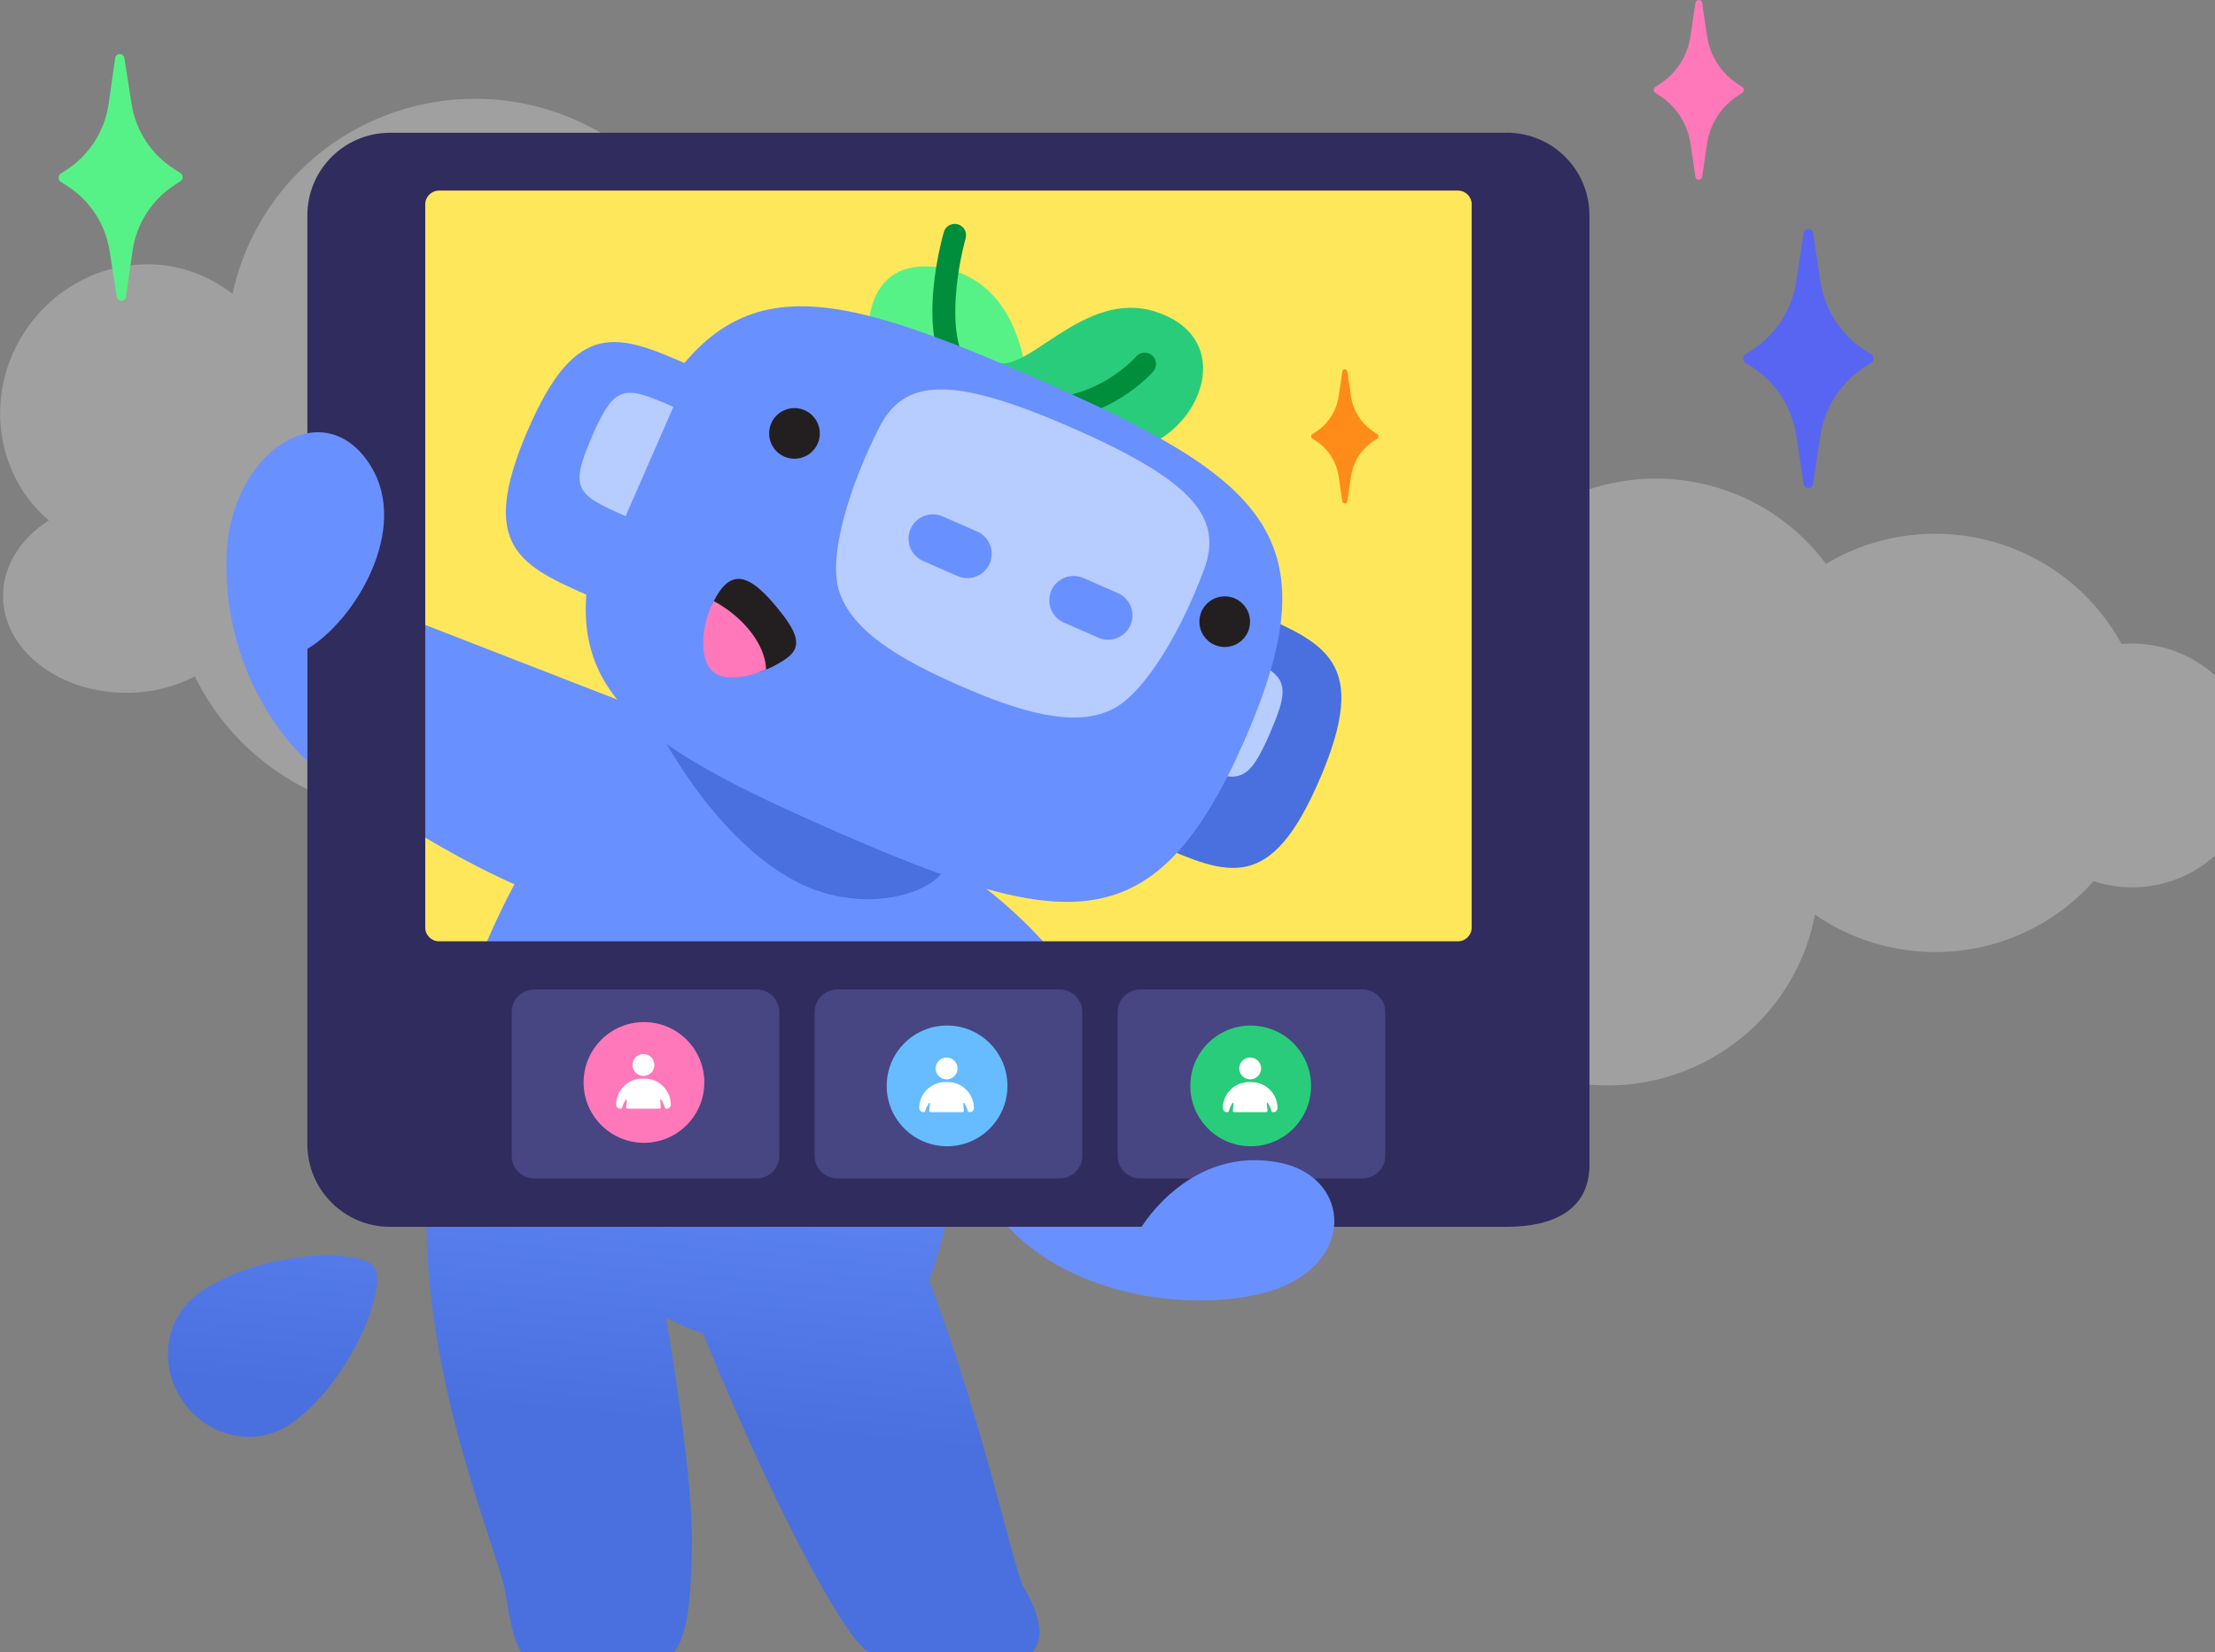 <svg width="642" height="479" viewBox="0 0 642 479" fill="none" xmlns="http://www.w3.org/2000/svg">
<rect x="0" y="0" width="642" height="479" fill="#808080" stroke="none"/>
<path d="M617.946 186.563C616.929 186.563 615.913 186.659 614.896 186.707C610.961 179.459 605.581 173.079 599.083 167.954C592.584 162.829 585.103 159.066 577.093 156.894C569.083 154.722 560.712 154.186 552.486 155.318C544.261 156.45 536.353 159.226 529.243 163.479C522.267 154.062 512.692 146.844 501.673 142.694C490.654 138.545 478.66 137.64 467.134 140.089C455.608 142.538 445.042 148.236 436.708 156.499C428.373 164.761 422.626 175.235 420.157 186.659C418.846 185.622 417.454 184.691 415.993 183.876C399.433 174.325 377.887 180.516 367.913 197.601C359.004 212.814 362.296 231.626 374.885 242.28C368.01 246.647 363.604 253.318 363.604 260.804C363.604 273.954 377.161 284.608 393.962 284.608C399.842 284.645 405.642 283.262 410.86 280.577C416.495 292.051 425.638 301.471 436.986 307.498C448.335 313.524 461.313 315.85 474.072 314.143C486.832 312.437 498.723 306.786 508.055 297.993C517.386 289.201 523.683 277.716 526.048 265.172C538.363 273.664 553.399 277.37 568.293 275.582C583.187 273.795 596.896 266.638 606.81 255.478C612.165 257.232 617.863 257.702 623.437 256.848C629.011 255.994 634.3 253.841 638.871 250.567C643.442 247.292 647.163 242.989 649.729 238.011C652.295 233.033 653.632 227.522 653.631 221.932C653.631 212.552 649.871 203.555 643.179 196.922C636.487 190.289 627.41 186.563 617.946 186.563Z" fill="white" fill-opacity="0.25"/>
<path d="M299.986 85.092C298.79 85.092 297.594 85.206 296.399 85.262C291.771 76.705 285.444 69.172 277.802 63.121C270.16 57.071 261.363 52.628 251.943 50.064C242.523 47.499 232.678 46.866 223.005 48.203C213.332 49.539 204.033 52.818 195.671 57.839C187.467 46.72 176.207 38.199 163.249 33.299C150.29 28.399 136.185 27.331 122.631 30.223C109.076 33.114 96.651 39.842 86.849 49.597C77.048 59.352 70.289 71.717 67.385 85.206C65.844 83.981 64.206 82.882 62.488 81.919C43.015 70.644 17.677 77.953 5.947 98.124C-4.53 116.085 -0.658 138.296 14.146 150.874C6.061 156.03 0.879 163.906 0.879 172.745C0.879 188.27 16.822 200.848 36.581 200.848C43.495 200.893 50.316 199.259 56.453 196.089C63.079 209.636 73.831 220.758 87.177 227.873C100.523 234.988 115.785 237.734 130.79 235.719C145.795 233.705 159.779 227.032 170.753 216.652C181.727 206.271 189.132 192.711 191.913 177.901C206.396 187.928 224.079 192.303 241.594 190.192C259.109 188.082 275.231 179.633 286.89 166.456C293.187 168.527 299.888 169.082 306.443 168.074C312.998 167.066 319.218 164.524 324.594 160.658C329.969 156.792 334.345 151.711 337.362 145.834C340.38 139.956 341.952 133.45 341.951 126.851C341.951 115.776 337.529 105.154 329.659 97.323C321.79 89.492 311.116 85.092 299.986 85.092Z" fill="white" fill-opacity="0.25"/>
<g clip-path="url(#clip0_27840_24900)">
<path d="M440.471 46.688H113.562V282.999H440.471V46.688Z" fill="#FFE75C"/>
<path d="M108.439 367.324C112.406 372.911 101.929 400.297 84.462 412.654C74.556 419.665 60.529 416.904 53.143 406.454C45.757 396.025 47.795 381.872 57.702 374.861C75.191 362.482 104.494 361.715 108.461 367.302L108.439 367.324ZM296.747 460.284C294.051 455.837 284.693 411.383 269.285 371.224C288.703 316.999 276.934 256.048 276.934 256.048L196.018 208.352L151.461 252.126C135.506 280.17 124.832 315.312 123.737 348.394C122.027 399.618 144.514 449.439 146.552 462.146C148.612 474.832 150.343 481.996 156.129 481.996H188.939C198.976 481.996 200.248 467.646 200.554 447.314C200.861 426.873 193.059 381.981 193.059 381.981C193.059 381.981 198.429 384.983 203.754 386.516C203.754 386.516 223.479 435.834 241.473 465.608C248.377 477.045 252.278 481.996 261.636 481.996H291.947C299.574 481.996 305.842 475.314 296.769 460.306L296.747 460.284Z" fill="url(#paint0_linear_27840_24900)"/>
<path d="M208.601 214.356L97.571 171.195L96.562 224.982C96.562 224.982 123.827 246.256 155.759 259.226L208.579 214.356H208.601Z" fill="#6990FF"/>
<path d="M266.373 244.68C266.373 244.68 295.194 259.425 312.924 286.57L261.617 289.484L266.373 244.68Z" fill="#6990FF"/>
<path d="M382.595 225.683C368.284 259.226 356.01 253.858 334.992 244.656L349.304 211.113L363.615 177.57C384.633 186.772 396.907 192.14 382.617 225.683H382.595Z" fill="#4970DE"/>
<path d="M368.129 212.519C361.445 227.789 358.837 227.307 344.547 221.063L351.473 205.223L358.398 189.383C372.688 195.627 374.792 197.226 368.107 212.497L368.129 212.519Z" fill="#B7CCFF"/>
<path d="M190.889 211.445C190.889 211.445 206.034 241.811 229.462 254.891C248.53 265.539 269.811 259.777 274.019 251.561L190.867 211.445H190.889Z" fill="#4970DE"/>
<path d="M251.752 97.127C251.752 97.127 250.13 76.226 269.526 77.256C281.778 77.913 294.073 85.91 297.383 108.016L280.025 113.011L251.752 97.127Z" fill="#57F287"/>
<path d="M280.174 113.183C279.451 113.183 278.728 112.942 278.114 112.46C264.394 101.483 272.569 70.767 273.555 67.305C274.037 65.552 275.857 64.545 277.61 65.027C279.363 65.509 280.371 67.327 279.889 69.08C277.566 77.34 273.468 100.3 282.234 107.311C283.659 108.45 283.878 110.51 282.738 111.934C282.081 112.745 281.138 113.161 280.174 113.161V113.183Z" fill="#008D3C"/>
<path d="M288.641 105.011C297.868 108.604 314.174 83.868 334.688 90.288C356.889 97.255 349.722 120.961 333.877 128.563C323.269 133.646 288.641 105.011 288.641 105.011Z" fill="#29CC7A"/>
<path d="M301.79 122.057C298.743 122.057 295.522 121.728 292.125 120.983C290.349 120.589 289.232 118.836 289.626 117.061C290.021 115.287 291.752 114.169 293.549 114.564C315.093 119.296 328.725 104.025 329.295 103.368C330.479 102.01 332.561 101.856 333.942 103.039C335.3 104.223 335.454 106.304 334.27 107.662C333.7 108.341 321.581 122.057 301.79 122.057Z" fill="#008D3C"/>
<path d="M299.53 109.371C232.597 80.079 206.648 76.507 180.698 135.728C154.749 194.948 174.978 211.599 241.911 240.891C308.845 270.184 334.794 273.755 360.744 214.535C386.693 155.314 366.464 138.663 299.53 109.371Z" fill="#6990FF"/>
<path d="M230.272 132.992C234.327 132.992 237.614 129.706 237.614 125.652C237.614 121.599 234.327 118.312 230.272 118.312C226.217 118.312 222.93 121.599 222.93 125.652C222.93 129.706 226.217 132.992 230.272 132.992Z" fill="#231F20"/>
<path d="M354.975 187.57C359.03 187.57 362.317 184.284 362.317 180.23C362.317 176.177 359.03 172.891 354.975 172.891C350.92 172.891 347.633 176.177 347.633 180.23C347.633 184.284 350.92 187.57 354.975 187.57Z" fill="#231F20"/>
<path d="M348.977 165.133C354.478 150.234 346.149 139.565 310.863 124.097C275.578 108.629 262.077 109.768 254.844 123.922C246.165 140.945 239.963 161.255 243.185 171.311C246.867 182.813 260.389 190.985 278.142 198.763C295.894 206.541 311.105 210.923 322.041 205.818C331.619 201.348 342.358 183.032 348.977 165.111V165.133Z" fill="#B7CCFF"/>
<path d="M324.01 171.949L314.016 167.567C310.444 166.012 306.28 167.633 304.724 171.204C303.168 174.775 304.789 178.938 308.362 180.494L318.356 184.875C321.928 186.431 326.092 184.81 327.649 181.239C329.205 177.667 327.583 173.505 324.01 171.949Z" fill="#6990FF"/>
<path d="M283.206 154.09L273.212 149.708C269.639 148.152 265.475 149.774 263.919 153.345C262.363 156.916 263.985 161.079 267.557 162.634L277.551 167.016C281.124 168.572 285.288 166.95 286.844 163.379C288.4 159.808 286.778 155.645 283.206 154.09Z" fill="#6990FF"/>
<path d="M152.797 125.098C138.485 158.641 150.78 164.03 171.798 173.21L186.11 139.667L200.422 106.125C179.404 96.923 167.13 91.555 152.819 125.098H152.797Z" fill="#6990FF"/>
<path d="M171.621 126.521C164.936 141.792 167.04 143.391 181.33 149.636L188.256 133.795L195.181 117.955C180.892 111.711 178.284 111.229 171.599 126.5L171.621 126.521Z" fill="#B7CCFF"/>
<path d="M226.785 178.118C216.835 165.169 211.509 164.907 206.644 174.722C203.466 181.119 215.06 196.784 220.67 194.681C222.95 193.827 225.141 192.731 227.048 191.504C231.782 188.481 232.308 185.282 226.807 178.118H226.785Z" fill="#231F20"/>
<path d="M222.032 194.114C216.071 196.655 209.255 197.597 206.164 194.245C202.526 190.345 203.447 181.122 206.625 174.702C206.712 174.549 206.778 174.396 206.866 174.242C208.137 174.921 209.408 175.71 210.635 176.586C217.78 181.669 221.944 188.461 222.032 194.114Z" fill="#FF78B9"/>
<path d="M436.75 38.491H113.041C99.825 38.491 89.086 49.204 89.086 62.437V331.722C89.086 344.933 99.803 355.669 113.041 355.669H436.728C449.944 355.669 460.683 350.936 460.683 337.725V62.415C460.683 49.204 449.966 38.469 436.728 38.469L436.75 38.491ZM426.559 59.239V268.909C426.559 271.121 424.762 272.896 422.57 272.896H127.243C125.029 272.896 123.254 271.099 123.254 268.909V59.239C123.254 57.026 125.051 55.251 127.243 55.251H422.57C424.784 55.251 426.559 57.048 426.559 59.239Z" fill="#302C5D"/>
<path d="M89.105 220.662C89.105 220.662 64.756 199.826 65.632 161.705C66.334 131.098 93.905 112.935 107.537 135.216C118.759 153.554 102.891 179.867 89.105 188.105V220.662Z" fill="#6990FF"/>
<path d="M219.315 286.852H154.88C151.248 286.852 148.305 289.794 148.305 293.424V335.073C148.305 338.704 151.248 341.646 154.88 341.646H219.315C222.946 341.646 225.89 338.704 225.89 335.073V293.424C225.89 289.794 222.946 286.852 219.315 286.852Z" fill="#474582"/>
<path d="M186.648 331.313C196.313 331.313 204.148 323.477 204.148 313.813C204.148 304.148 196.313 296.312 186.648 296.312C176.983 296.312 169.148 304.148 169.148 313.813C169.148 323.477 176.983 331.313 186.648 331.313Z" fill="#FF78B9"/>
<path d="M186.503 311.919C188.252 311.919 189.669 310.502 189.669 308.753C189.669 307.004 188.252 305.586 186.503 305.586C184.754 305.586 183.336 307.004 183.336 308.753C183.336 310.502 184.754 311.919 186.503 311.919Z" fill="white"/>
<path d="M186.133 312.711C181.965 312.711 178.586 316.09 178.586 320.258C178.586 320.899 179.106 321.419 179.747 321.419H179.922C180.112 321.419 180.273 321.284 180.321 321.1C180.546 320.219 180.986 319.383 181.365 318.797C181.472 318.632 181.706 318.722 181.686 318.919L181.479 320.984C181.456 321.217 181.639 321.419 181.873 321.419H191.132C191.366 321.419 191.549 321.217 191.526 320.984L191.319 318.919C191.3 318.722 191.533 318.632 191.64 318.797C192.019 319.383 192.459 320.219 192.685 321.1C192.732 321.284 192.894 321.419 193.083 321.419H193.258C193.899 321.419 194.419 320.899 194.419 320.258C194.419 316.09 191.04 312.711 186.872 312.711H186.133Z" fill="white"/>
<path d="M307.112 286.852H242.677C239.045 286.852 236.102 289.794 236.102 293.424V335.073C236.102 338.704 239.045 341.646 242.677 341.646H307.112C310.743 341.646 313.687 338.704 313.687 335.073V293.424C313.687 289.794 310.743 286.852 307.112 286.852Z" fill="#474582"/>
<path d="M274.5 332.313C284.165 332.313 292 324.477 292 314.813C292 305.148 284.165 297.312 274.5 297.312C264.835 297.312 257 305.148 257 314.813C257 324.477 264.835 332.313 274.5 332.313Z" fill="#66BCFF"/>
<path d="M274.354 312.919C276.103 312.919 277.521 311.502 277.521 309.753C277.521 308.004 276.103 306.586 274.354 306.586C272.605 306.586 271.187 308.004 271.187 309.753C271.187 311.502 272.605 312.919 274.354 312.919Z" fill="white"/>
<path d="M273.985 313.711C269.817 313.711 266.438 317.09 266.438 321.258C266.438 321.899 266.957 322.419 267.599 322.419H267.773C267.963 322.419 268.125 322.284 268.172 322.1C268.398 321.219 268.837 320.383 269.216 319.797C269.323 319.632 269.557 319.722 269.538 319.919L269.331 321.984C269.308 322.217 269.491 322.419 269.725 322.419H278.983C279.218 322.419 279.401 322.217 279.377 321.984L279.171 319.919C279.151 319.722 279.385 319.632 279.492 319.797C279.871 320.383 280.31 321.219 280.536 322.1C280.583 322.284 280.745 322.419 280.935 322.419H281.11C281.751 322.419 282.271 321.899 282.271 321.258C282.271 317.09 278.892 313.711 274.724 313.711H273.985Z" fill="white"/>
<path d="M394.932 286.852H330.497C326.866 286.852 323.922 289.794 323.922 293.424V335.073C323.922 338.704 326.866 341.646 330.497 341.646H394.932C398.563 341.646 401.507 338.704 401.507 335.073V293.424C401.507 289.794 398.563 286.852 394.932 286.852Z" fill="#474582"/>
<path d="M362.5 332.313C372.165 332.313 380 324.477 380 314.813C380 305.148 372.165 297.312 362.5 297.312C352.835 297.312 345 305.148 345 314.813C345 324.477 352.835 332.313 362.5 332.313Z" fill="#29CC7A"/>
<path d="M362.354 312.919C364.103 312.919 365.521 311.502 365.521 309.753C365.521 308.004 364.103 306.586 362.354 306.586C360.605 306.586 359.187 308.004 359.187 309.753C359.187 311.502 360.605 312.919 362.354 312.919Z" fill="white"/>
<path d="M361.985 313.711C357.817 313.711 354.438 317.09 354.438 321.258C354.438 321.899 354.957 322.419 355.599 322.419H355.773C355.963 322.419 356.125 322.284 356.172 322.1C356.398 321.219 356.837 320.383 357.216 319.797C357.323 319.632 357.557 319.722 357.538 319.919L357.331 321.984C357.308 322.217 357.491 322.419 357.725 322.419H366.983C367.218 322.419 367.401 322.217 367.377 321.984L367.171 319.919C367.151 319.722 367.385 319.632 367.492 319.797C367.871 320.383 368.31 321.219 368.536 322.1C368.583 322.284 368.745 322.419 368.935 322.419H369.11C369.751 322.419 370.271 321.899 370.271 321.258C370.271 317.09 366.892 313.711 362.724 313.711H361.985Z" fill="white"/>
<path d="M292.117 355.646C315.042 379.877 355.632 380.162 372.245 372.801C393.197 363.489 390.238 341.032 371.127 337.111C345.177 331.787 330.91 355.646 330.91 355.646H292.117Z" fill="#6990FF"/>
<path d="M50.554 49.053C43.87 44.825 39.355 37.902 38.128 30.102L36.046 16.803C35.936 16.146 35.366 15.664 34.709 15.664C34.051 15.664 33.481 16.146 33.394 16.803L31.487 30.124C30.369 37.946 25.92 44.913 19.301 49.229L17.592 50.346C17.219 50.631 17 51.069 17 51.507V51.595C17 52.055 17.241 52.471 17.614 52.712L19.345 53.808C26.03 58.036 30.544 64.96 31.772 72.759L33.854 86.058C33.964 86.715 34.533 87.197 35.191 87.197C35.848 87.197 36.418 86.715 36.506 86.058L38.413 72.737C39.53 64.916 43.979 57.949 50.598 53.633L52.308 52.515C52.68 52.274 52.921 51.836 52.921 51.376V51.288C52.921 50.828 52.68 50.412 52.308 50.171L50.576 49.075L50.554 49.053Z" fill="#57F287"/>
<path d="M540.544 101.545C533.552 97.054 528.862 89.758 527.613 81.542L525.509 67.564C525.399 66.885 524.807 66.359 524.128 66.359C523.427 66.359 522.835 66.863 522.747 67.564L520.643 81.542C519.416 89.758 514.704 97.032 507.712 101.545L505.893 102.707C505.499 102.969 505.258 103.408 505.258 103.89V103.977C505.258 104.459 505.499 104.897 505.893 105.16L507.712 106.322C514.704 110.813 519.394 118.109 520.643 126.325L522.747 140.303C522.857 140.982 523.449 141.508 524.128 141.508C524.829 141.508 525.421 141.004 525.509 140.303L527.613 126.325C528.84 118.109 533.552 110.835 540.544 106.322L542.363 105.16C542.757 104.897 542.998 104.459 542.998 103.977V103.89C542.998 103.408 542.757 102.969 542.363 102.707L540.544 101.545Z" fill="#5865F2"/>
<path d="M503.75 24.407C498.906 21.296 495.64 16.235 494.786 10.538L493.339 0.833C493.273 0.351 492.857 0 492.375 0C491.893 0 491.476 0.351 491.411 0.833L489.964 10.538C489.109 16.235 485.844 21.296 481 24.407L479.751 25.217C479.466 25.393 479.312 25.699 479.312 26.028V26.094C479.312 26.422 479.488 26.729 479.751 26.904L481 27.715C485.844 30.826 489.109 35.887 489.964 41.584L491.411 51.289C491.476 51.771 491.893 52.122 492.375 52.122C492.857 52.122 493.273 51.771 493.339 51.289L494.786 41.584C495.64 35.887 498.906 30.826 503.75 27.715L504.999 26.904C505.284 26.729 505.437 26.422 505.437 26.094V26.028C505.437 25.699 505.262 25.393 504.999 25.217L503.75 24.407Z" fill="#FF78B9"/>
<path d="M398.266 125.255C394.65 122.932 392.217 119.164 391.581 114.914L390.507 107.684C390.464 107.333 390.157 107.07 389.784 107.07C389.433 107.07 389.127 107.333 389.061 107.684L387.987 114.914C387.351 119.164 384.919 122.932 381.302 125.255L380.36 125.868C380.163 126 380.031 126.241 380.031 126.482V126.526C380.031 126.767 380.163 127.008 380.36 127.139L381.302 127.753C384.919 130.075 387.351 133.843 387.987 138.094L389.061 145.324C389.105 145.674 389.412 145.937 389.784 145.937C390.135 145.937 390.442 145.674 390.507 145.324L391.581 138.094C392.217 133.843 394.65 130.075 398.266 127.753L399.208 127.139C399.406 127.008 399.537 126.767 399.537 126.526V126.482C399.537 126.241 399.406 126 399.208 125.868L398.266 125.255Z" fill="#FF8C19"/>
</g>
<defs>
<linearGradient id="paint0_linear_27840_24900" x1="189.903" y1="270.836" x2="176.587" y2="415.284" gradientUnits="userSpaceOnUse">
<stop offset="0.13" stop-color="#6990FF"/>
<stop offset="0.97" stop-color="#4970DE"/>
</linearGradient>
<clipPath id="clip0_27840_24900">
<rect width="526" height="482" fill="white" transform="translate(17)"/>
</clipPath>
</defs>
</svg>
